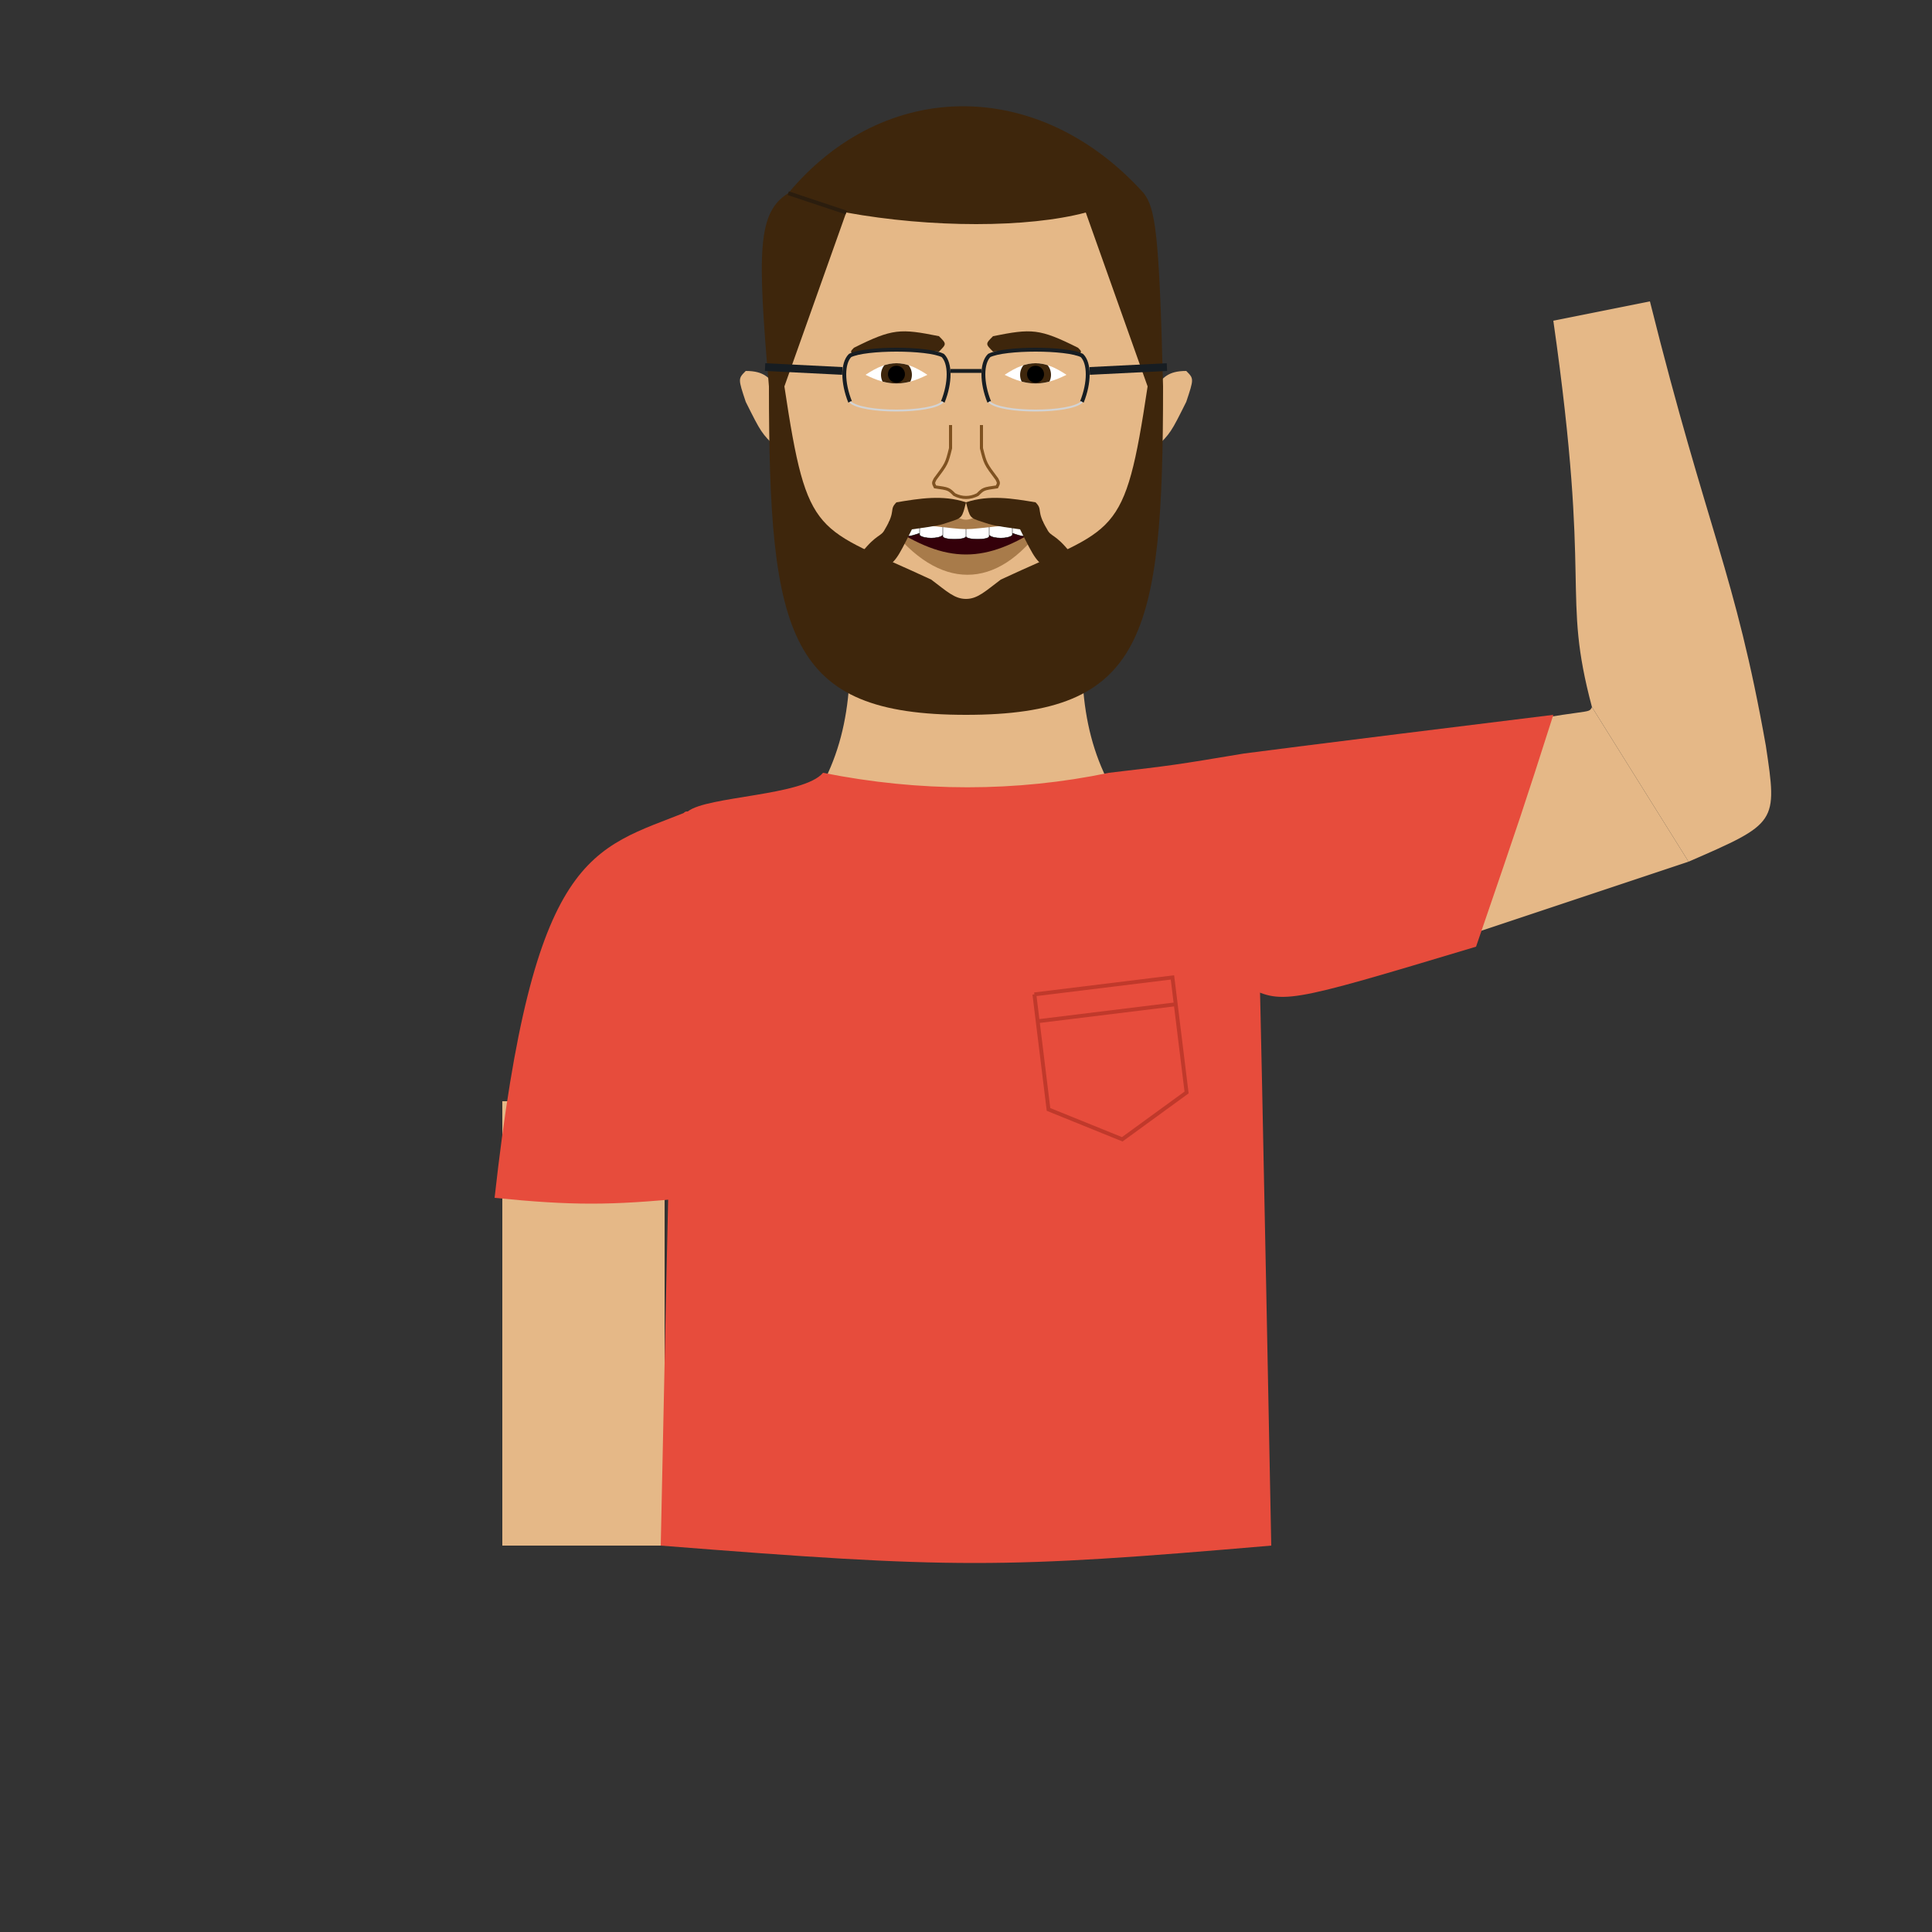 <svg width="500" height="500" xmlns="http://www.w3.org/2000/svg">
  <rect width="100%" height="100%" fill="#333333" stroke="none"/>
  <g id="head">
    <ellipse id="head__base" cx="250" cy="100" rx="50" ry="70" fill="#e5b887" />
    <path id="neck" d="M 220 170
                       c 0,20 -5,35 -20,50
                       l 100 0
                       c -15,-15 -20,-30 -20,-50
                       z"
                    fill="#e5b887" />
    <g id="ears">
      <path id="ear--left" d="M 201 100
                              c -2,-2 -3,-4 -8,-4
                              c -2,2 -2,2 0,8
                              c 4,8 4,8 8,12
                              z"
                           fill="#e5b887" />
      <path id="ear--right" d="M 299 100
                               c 2,-2 3,-4 8,-4
                               c 2,2 2,2 0,8
                               c -4,8 -4,8 -8,12
                               z"
                            fill="#e5b887" />
    </g>
    <g id="eyes">
      <defs>
        <clipPath id="eye--left-clippath">
            <path d="M 240 97
                     c -6,-4 -10,-4 -16,0
                     c 6,3 10,3 16,0
                     z"/>
        </clipPath>
        <clipPath id="eye--right-clippath">
            <path d="M 260 97
                     c 6,-4 10,-4 16,0
                     c -6,3 -10,3 -16,0
                     z"/>
        </clipPath>
      </defs>
      <g id="eye--left" style="clip-path: url(#eye--left-clippath);">
        <rect x="223" y="92" width="18" height="10" fill="white"/>
        <circle cx="232" cy="97" r="4" fill="#3E260C" />
        <circle cx="232" cy="96.85" r="2.2" fill="black" />
      </g>
      <g id="eye--right" style="clip-path: url(#eye--right-clippath);">
        <rect x="259" y="92" width="18" height="10" fill="white"/>
        <circle cx="268" cy="97" r="4" fill="#3E260C" />
        <circle cx="268" cy="96.85" r="2.2" fill="black" />
      </g>
    </g>
    <g id="nose">
      <path stroke="#7f5221" stroke-width=".8" fill="transparent" d="M 246 110
                                                                   l 0 6
                                                                   c -1,4 -1,4 -4,8
                                                                   c -.5,1 -.5,1 0,2
                                                                   c 3.5,.5 3.5,.5 5,2
                                                                   c 2,1 4,1 6,0
                                                                   c 1.5,-1.5 1.5,-1.5 5,-2
                                                                   c .5,-1 .5,-1 0,-2
                                                                   c -3,-4 -3,-4 -4 -8
                                                                   l 0 -6" />
    </g>
    <g id="mouth">
      <path id="mouth__inside" fill="#34000a" d="M 230 135
                                               l 40 0
                                               l 0 3
                                               c -15,10 -25,10 -40,0 z" />
      <path id="mouth__teeth" stroke="black" stroke-width=".1" fill="white" d="M 232 135
                                                                               l 36 0
                                                                               l 0 3
                                                                               c -3,1 -3,1 -6,0
                                                                               l 0 -3
                                                                               l 0 3.5
                                                                               c -1,1 -5,1 -6,0
                                                                               l 0 -3.5
                                                                               l 0 3.8
                                                                               c 0,1 -6,1 -6,0
                                                                               l 0 -3.8
                                                                               l 0 3.8
                                                                               c 0,1 -6,1 -6,0
                                                                               l 0 -3.8
                                                                               l 0 3.5
                                                                               c -1,1 -5,1 -6,0
                                                                               l 0 -3.5
                                                                               l 0 3
                                                                               c -3,1 -3,1 -6,0
                                                                               l 0 -3" />
      <path id="mouth__lip--top" fill="#a87b4a" d="M 245 133
                                                   c 6,2 4,2 10,0
                                                   l 5 3
                                                   c -12,1.25 -8,1.25 -20,0
                                                   z" />
      <path id="mouth__lip--bottom" fill="#a87b4a" d="M 230 136
                                                      c 15,10 25,10 40,0
                                                      c -12,17 -27,17 -40,0" />
    </g>
    <g id="hair">
      <path d="M 199 100
               c -3,-35 -3,-45 5,-50
               l 15 5
               l -16 45" fill="#3E260C"/>
      <path d="M 204 50
               c 25,-30 65,-30 92,0
               c 3,4 4,10 5,50
               l -4 0
               l -16 -45
               c -15,4 -40,4 -62,0" fill="#3E260C" />
      <path d="M 204 50
               l 15 5" stroke="#2b1d0e" stroke-width="1"/>
    </g>
    <g id="beard">
      <path d="M 199 100
               c 0,65 5,85 51,85
               l 0 -30
               c -3,0 -5,-2 -9,-5
               c -30,-14 -32,-10 -38,-50
               z" fill="#3E260C"/>
      <path d="M 301 100
               c 0,65 -5,85 -51,85
               l 0 -30
               c 3,0 5,-2 9,-5
               c 30,-14 32,-10 38,-50
               z" fill="#3E260C"/>
    </g>
    <g id="mustache">
      <path id="mustache--left" d="M 250 130
                                    c -6,-2 -12,-1 -18,0
                                    c -2,2 0,2 -3,7
                                    c -1,2 -2,1 -6,6
                                    l 5 5
                                    c 4,-3 4,-3 8,-11
                                    c 7,-1 7,-1 10,-2
                                    c 3,-1 3,-1 4,-5
                                   z" fill="#3E260C"/>
      <path id="mustache--right" d="M 250 130
                                    c 6,-2 12,-1 18,0
                                    c 2,2 0,2 3,7
                                    c 1,2 2,1 6,6
                                    l -5 5
                                    c -4,-3 -4,-3 -8,-11
                                    c -7,-1 -7,-1 -10,-2
                                    c -3,-1 -3,-1 -4,-5
                                    z" fill="#3E260C"/>
    </g>
    <g id="eyebrows">
      <path id="eyebrows--left" d="M 243 87
                                   c -10,-2 -12,-2 -22,3
                                   c -1,1 -1,1 0,2
                                   c 8,-2 8,-2 22,-1
                                   c 2,-2 2,-2 0,-4
                                   z" fill="#3E260C"/>
      <path id="eyebrows--right" d="M 257 87
                                   c 10,-2 12,-2 22,3
                                   c 1,1 1,1 0,2
                                   c -8,-2 -8,-2 -22,-1
                                   c -2,-2 -2,-2 0,-4
                                   z" fill="#3E260C"/>
    </g>
    <g id="glasses">
      <line id="glasses__earpiece--left" x1="198" y1="95" x2="218" y2="96" stroke="#171d22" stroke-width="2" />
      <line id="glasses__earpiece--right" x1="282" y1="96" x2="302" y2="95" stroke="#171d22" stroke-width="2" />
      <g id="glasses__eyepiece--left">
        <path stroke="#171d22" fill="transparent" d="M 220 104
                                                     c -2,-5 -2,-10 0,-12
                                                     c 4,-2 20,-2 24,0
                                                     c 2,2 2,7 0,12" />
        <path stroke="#d3d3d3" stroke-width=".5" fill="transparent" d="M 220 104
                                                                       c 3,3 21,3 24,0" />
      </g>
      <g id="glasses__eyepiece--right">
        <path stroke="#171d22" fill="transparent" d="M 280 104
                                                     c 2,-5 2,-10 0,-12
                                                     c -4,-2 -20,-2 -24,0
                                                     c -2,2 -2,7 0,12" />
        <path stroke="#d3d3d3" stroke-width=".5" fill="transparent" d="M 280 104
                                                                       c -3,3 -21,3 -24,0" />
      </g>
      <path id="glasses_nosepiece" stroke="#171d22" fill="transparent" d="M 246 96
                                                                          l 8 0" />
    </g>
  </g>
  <g id="upper-body">
    <g id="upper-body__arm--left">
      <path id="arm--left__arm" fill="#e5b887" d="M 130 285
                                                  l 0 115
                                                  l 42 0
                                                  l 0 -115
                                                  l -42 0"/>
      <path id="arm--left__sleeve" fill="#e74c3c" d="M 178 210
                                                     c -25,10 -40,10 -50,100
                                                     c 20,2 30,2 50,0
                                                     l 0 -100"/>
    </g>
    <g id="upper-body__arm--right">
      <path id="arm--right-upper" fill="#e5b887" d="M 382 189
                                                  c 30,-6 29,-4 30,-6
                                                  l 25 40
                                                  l -60 20" />
      <path id="arm--right-lower" fill="#e5b887" d="M 412 183
                                                    c -8,-30 0,-30 -10,-100
                                                    l 25 -5
                                                    c 15,60 22,70 30,115
                                                    c 3,20 3,20 -20,30" />
      <path id="arm--right__sleeve" fill="#e74c3c" d="M 322 195
                                                      c 0,0 15,-2 80,-10
                                                      c -8,25 -8,25 -20,60
                                                      c -50,15 -50,15 -60,10
                                                      l 0 -50" />
    </g>
    <g id="upper-body__torso">
      <path id="torso__shirt" fill="#e74c3c" d="M 213 200
                                                c 25,5 50,5 74,0
                                                c 17,-2 17,-2 35,-5
                                                c 3,0 3,0 7,205
                                                c -70,6 -82,6 -158,0
                                                c 4,-190 4,-190 7,-190
                                                c 5,-4 30,-4 35,-10" />
      <path id="torso__shirt__pocket" stroke="#c0392b" fill="transparent" d="M 270 255
                                                                      l 36 0
                                                                      l 0 30
                                                                      l -18 10
                                                                      l -18 -10
                                                                      l 0 -30
                                                                      M 270 262
                                                                      l 36 0" transform="rotate(-7 288 275)" />
    </g>
  </g>
</svg>
